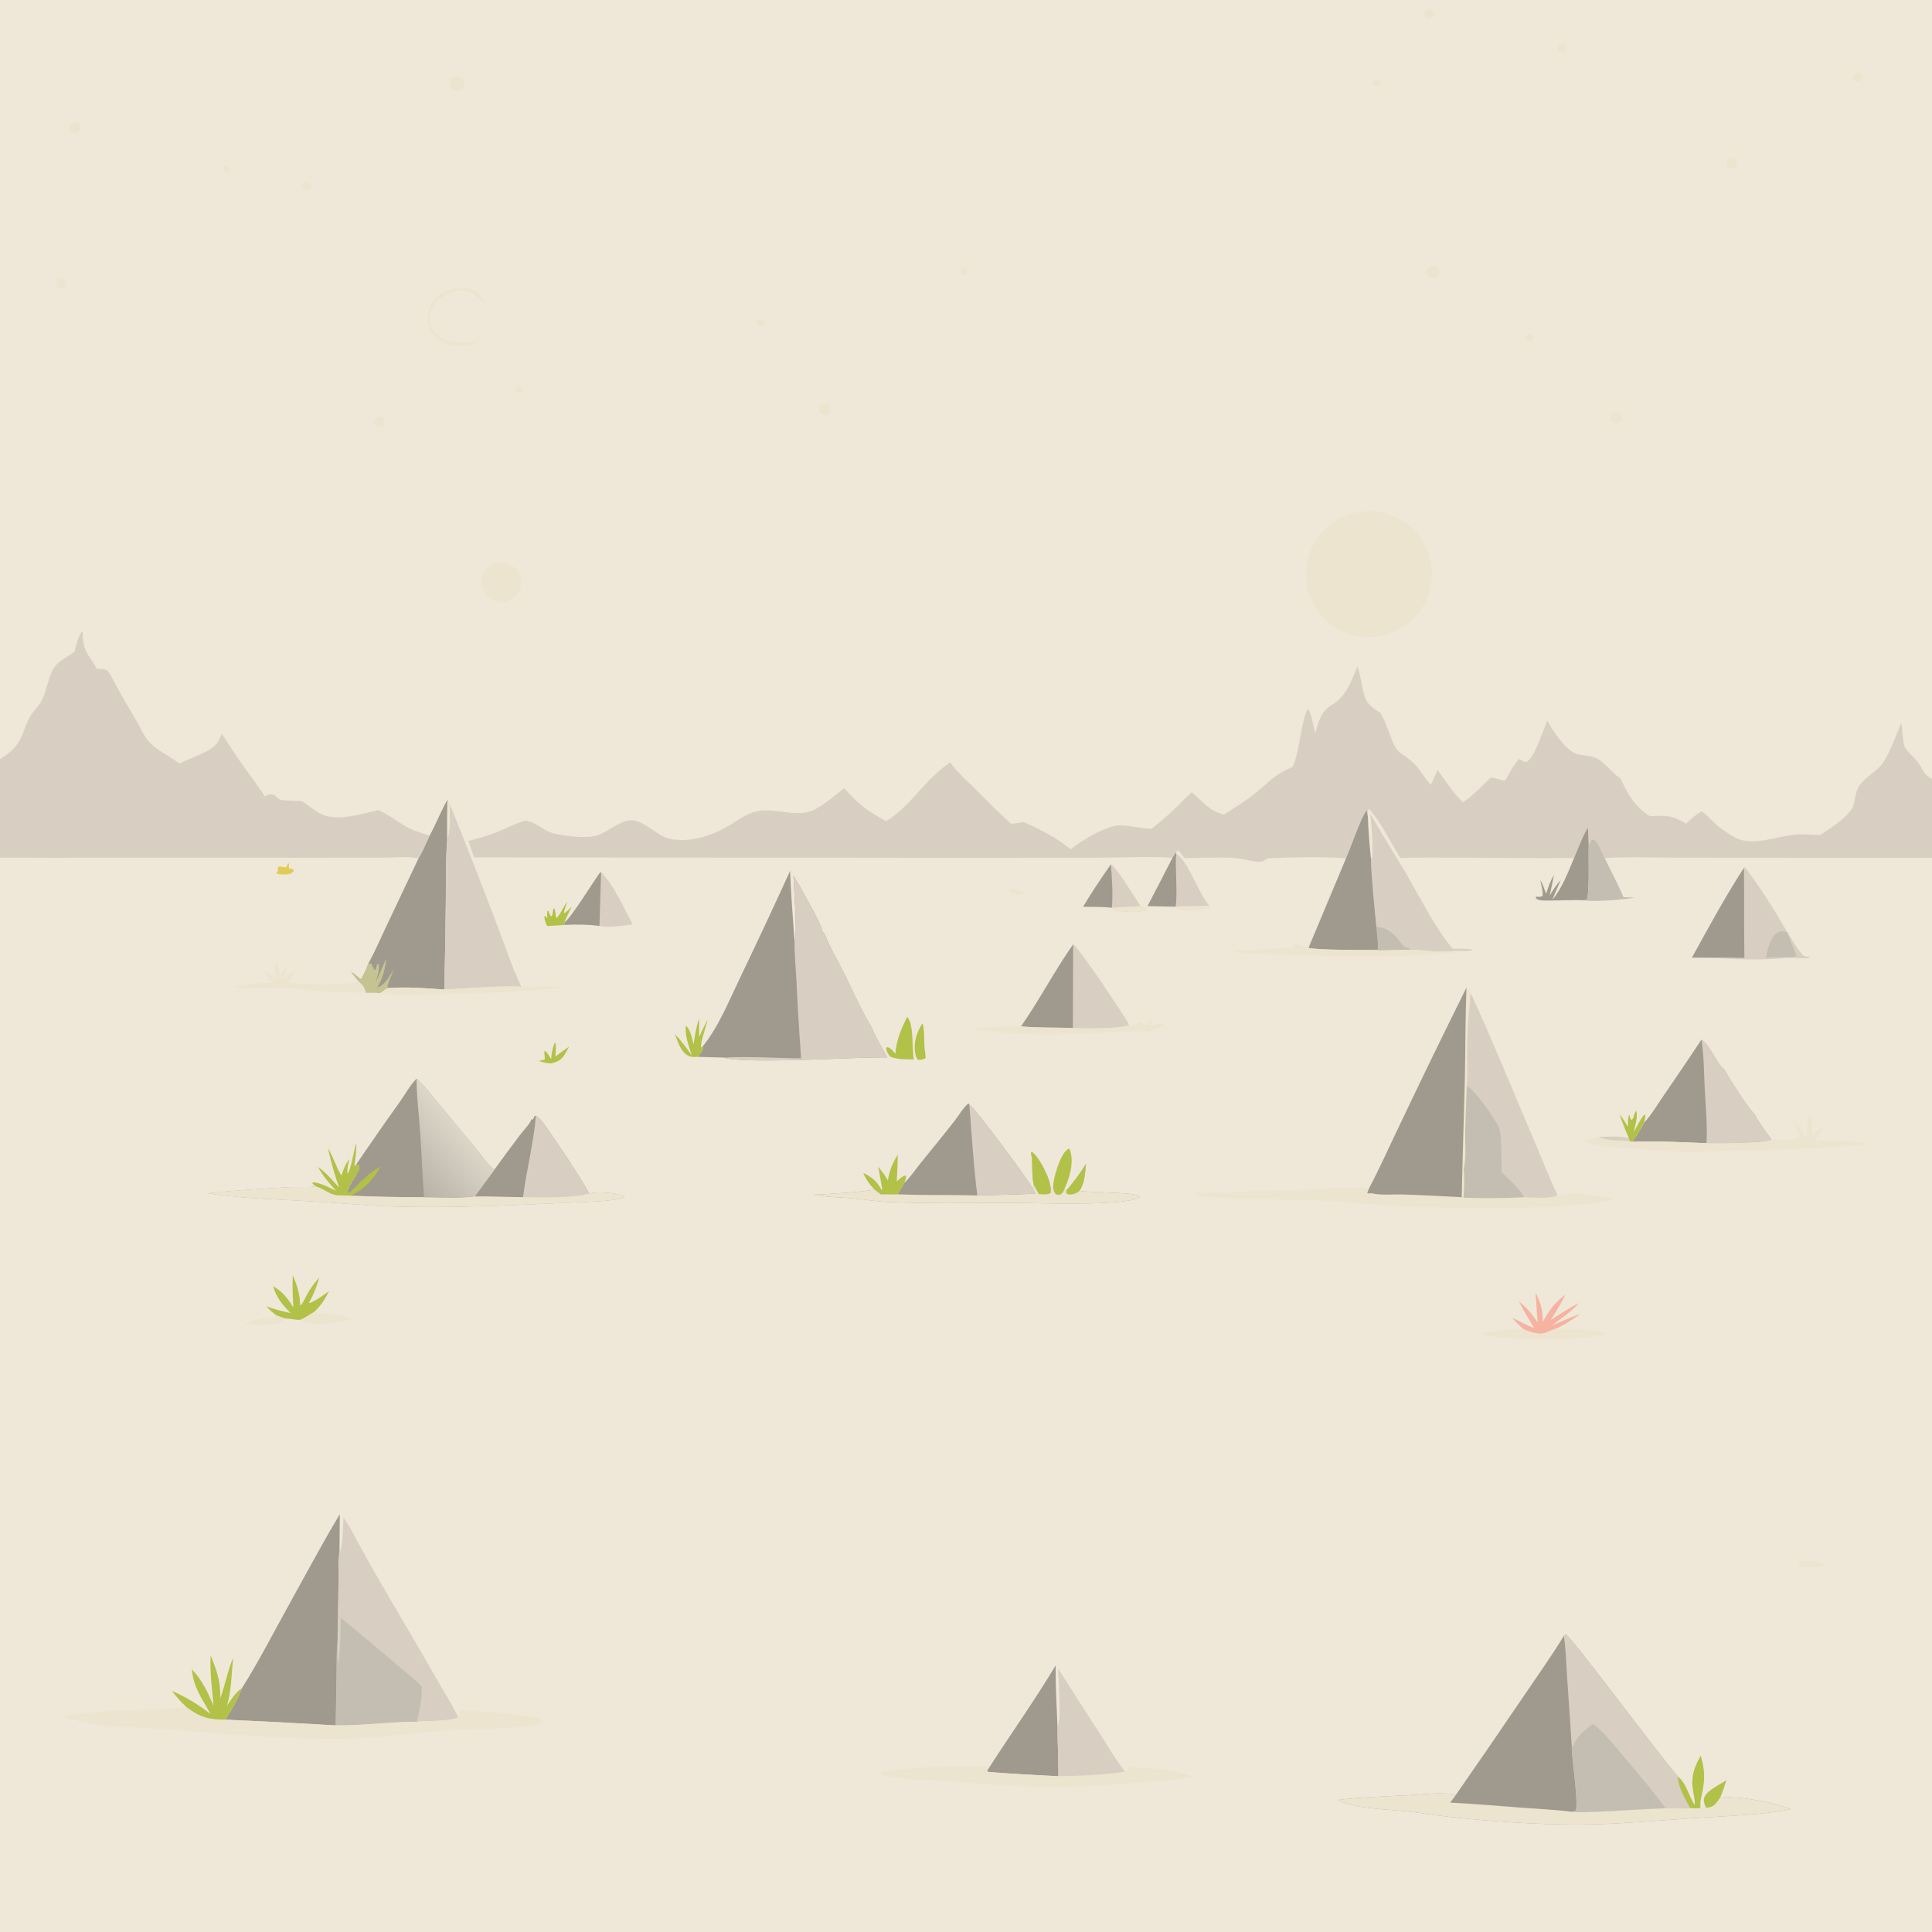 <svg version="1.1" xmlns="http://www.w3.org/2000/svg" style="display: block;" viewBox="0 0 2048 2048" width="1024" height="1024">
<defs>
	<linearGradient id="Gradient1" gradientUnits="userSpaceOnUse" x1="430.082" y1="1242.93" x2="485.088" y2="1195.12">
		<stop class="stop0" offset="0" stop-opacity="1" stop-color="rgb(185,179,168)"/>
		<stop class="stop1" offset="1" stop-opacity="1" stop-color="rgb(219,214,200)"/>
	</linearGradient>
</defs>
<path transform="translate(0,0)" fill="rgb(239,232,217)" d="M 0 0 L 2048 0 L 2048 825.799 L 2048 909.433 L 2048 1060.59 L 2048 1067.14 L 2048 1141.25 L 2048 1149.67 L 2048 1529.29 L 2048 1542.12 L 2048 2048 L 0 2048 L 0 1702.98 L 0 1687.06 L 0 1099.77 L 0 1091.51 L 0 909.17 L 0 804.735 L 0 0 z"/>
<path transform="translate(0,0)" fill="rgb(216,207,194)" d="M 1438.99 706.489 C 1442.11 715.593 1443.24 724.949 1445.37 734.275 C 1447.9 745.333 1453.69 749.714 1462.81 755.266 C 1470.5 766.504 1472.55 780.612 1479.29 792.292 C 1481.32 795.808 1484.02 797.932 1487.33 800.178 C 1506.91 813.46 1503.26 817.505 1516.83 831.864 C 1519.41 826.707 1521.52 821.182 1523.83 815.885 C 1532.46 828.159 1539.98 840.01 1550.92 850.473 C 1561.72 842.999 1570.91 833.403 1580.26 824.251 C 1585.31 824.964 1590.25 826.387 1595.18 827.624 C 1600.07 820.803 1604.49 809.665 1610.79 804.468 C 1613.24 806.354 1614.69 807.561 1617.92 807.752 C 1626.33 804.078 1636.15 773.588 1640.08 763.782 C 1646.66 775.261 1660.35 797.385 1673.86 799.93 C 1680.63 801.205 1687.32 800.871 1693.51 804.357 C 1702.69 809.525 1708.41 819.462 1717.67 825.067 C 1726 842.678 1732.19 854.364 1749.22 865.241 C 1766.94 864.268 1771.82 864.015 1787.38 873.123 C 1792.51 867.994 1797.55 863.713 1803.69 859.861 C 1811.81 865.384 1817.48 873.776 1825.68 879.195 C 1830.86 882.618 1836.46 886.755 1842.17 889.135 C 1859.53 896.362 1883.45 886.954 1901.12 884.849 C 1910.38 883.746 1920.08 885.091 1929.42 885.147 C 1939.72 878.421 1962.01 864.574 1965.01 852.456 C 1966.62 845.984 1967.32 838.254 1971.18 832.653 C 1976.73 824.618 1985.55 819.841 1992.35 813.05 C 2001.51 803.899 2010.08 778.552 2015.5 766.229 C 2016.68 772.82 2016.63 779.58 2017.72 786.189 C 2017.8 786.695 2017.9 787.198 2017.99 787.704 C 2018.06 788.127 2018.11 788.554 2018.2 788.974 C 2019.56 795.435 2029.27 802.884 2033.41 808.528 C 2036.33 812.5 2038.37 817.427 2041.62 821.072 C 2043.35 823.01 2045.82 824.427 2048 825.799 L 2048 909.433 L 1785.25 909.266 C 1769.99 909.275 1709.49 907.732 1701.21 910.058 C 1697.87 904.721 1695.34 894.401 1690.67 890.68 C 1689.45 889.713 1688.76 890.154 1687.34 890.298 C 1685.75 892.217 1685.05 894.021 1684.12 896.306 L 1683.24 877.242 C 1677.14 887.22 1673.31 898.823 1668.59 909.52 C 1626.6 909.956 1584.49 909.235 1542.48 909.222 C 1523.21 909.216 1503.8 908.735 1484.54 909.674 C 1473.79 892.783 1464.77 872.488 1451.27 857.657 L 1450.33 857.897 L 1449.96 865.345 L 1448.53 859.081 C 1442.23 867.704 1432.19 897.894 1426.78 909.933 C 1404.49 907.784 1366.45 908.715 1343.53 910.009 C 1341.43 911.437 1339.19 913.331 1336.56 913.455 C 1327.68 913.876 1318.01 910.089 1309.01 909.511 C 1291.42 908.383 1273.17 909.701 1255.48 909.54 C 1253.37 906.89 1250.96 902.506 1247.75 901.551 L 1246.87 903.529 C 1245.43 905.431 1244.06 907.263 1242.84 909.317 C 1216.07 907.536 1186.75 909.238 1159.69 909.297 L 996.464 909.383 L 502.655 908.855 C 500.502 903.092 498.429 897.298 496.436 891.477 C 506.532 888.807 516.546 886.205 526.248 882.272 C 536.55 878.096 546.528 872.657 557.281 869.747 C 558.726 870.14 560.144 870.56 561.577 870.991 C 570.966 873.812 577.995 881.487 587.657 883.643 C 599.155 886.208 619.677 888.837 631.115 886.097 C 643.889 883.038 657.985 868.193 670.927 869.545 C 685.108 871.026 697.064 887.633 713.057 889.793 C 736.022 892.896 757.819 884.733 776.79 872.729 C 785.157 867.435 793.289 861.649 803.218 859.767 C 821.282 856.342 842.412 865.974 859.275 859.918 C 871.578 855.5 884.404 843.376 894.836 835.476 C 910.118 852.604 919.243 859.575 939.414 870.559 C 966.767 853.304 980.202 826 1007.23 808.181 C 1015.04 819.148 1024.59 827.15 1034.07 836.528 C 1046.67 848.99 1058.66 861.707 1072.1 873.312 L 1085.14 871.497 C 1102.24 878.882 1120.48 888.229 1134.77 900.179 C 1146.87 890.989 1173.04 874.404 1188.62 874.886 C 1198.78 875.2 1208.71 878.15 1219.02 878.43 L 1220.77 878.469 C 1228.29 872.227 1235.97 866.04 1243.13 859.381 C 1250.01 852.98 1256.18 845.988 1263.32 839.82 C 1275.98 850.633 1280.17 858.313 1297.07 863.429 C 1307.86 856.987 1319.84 849.377 1329.66 841.554 C 1346.69 827.991 1349.35 822.271 1370.26 812.828 C 1377.65 797.543 1379.44 763.208 1385.85 752.415 L 1387.44 752.068 C 1390.75 759.752 1391.96 769.001 1394.17 777.136 C 1397.66 766.733 1399.62 755.1 1409.51 748.834 C 1415.05 745.328 1419.66 741.934 1423.8 736.758 C 1430.54 728.319 1434.57 716.361 1438.99 706.489 z"/>
<path transform="translate(0,0)" fill="rgb(216,207,194)" d="M 78.652 691.039 C 80.963 684.548 82.638 674.985 86.664 669.566 L 87.61 670.167 C 88.017 691.307 92.948 691.949 102.747 708.967 C 106.469 709.168 110.673 708.894 113.939 710.866 C 119.142 717.898 122.78 726.302 127.078 733.919 C 133.152 744.682 139.589 755.239 145.667 765.999 C 149.677 773.099 153.38 781.61 159.124 787.431 C 167.581 796 180.381 801.943 190.155 809.26 C 201.336 803.854 222.307 797.477 229.606 788.314 C 232.033 785.268 233.588 781.26 235.176 777.72 C 242.138 788.424 248.96 799.3 256.328 809.729 C 264.345 821.079 273.244 832.073 280.474 843.928 C 283.878 842.742 286.833 841.202 290.426 842.452 C 292.494 844.262 294.585 846.046 296.699 847.803 C 304.248 848.787 311.606 849.072 319.216 849.139 L 320.067 849.617 C 326.999 853.594 332.88 859.099 340.05 862.682 C 357.495 871.399 382.851 862.768 401.096 858.736 C 411.153 863.016 419.938 870.126 429.375 875.603 C 437.639 880.4 446.398 883.177 455.536 885.777 C 451.737 893.613 448.312 902.793 443.577 910.028 C 433.354 907.442 418.974 909.116 408.243 909.135 L 336.848 909.308 L 117.531 909.17 C 78.355 909.423 39.177 909.423 0 909.17 L 0 804.735 C 31.05 785.804 19.846 771.226 38.873 750.355 C 51.4 736.613 48.976 715.322 60.717 703.677 C 65.855 698.58 72.91 695.438 78.652 691.039 z"/>
<path transform="translate(0,0)" fill="rgb(159,154,141)" d="M 474.18 847.902 C 474.944 850.313 475.337 852.339 477.458 853.933 L 477.388 854.764 C 476.465 866.757 478.519 879.976 473.932 891.441 C 472.487 912.172 472.817 933.172 472.607 953.954 C 472.344 985.633 471.793 1017.31 470.953 1048.98 C 451.365 1047.41 430.219 1045.93 410.657 1047.42 C 408.168 1049.15 405.696 1050.89 403.113 1052.48 C 398.186 1051.78 392.891 1052.16 387.905 1052.15 C 386.62 1047.36 384.512 1044.15 380.81 1040.86 C 377.678 1037.52 374.95 1033.79 372.136 1030.18 C 375.875 1032.69 379.308 1035.4 382.754 1038.29 C 384.443 1034.85 386.183 1031.43 387.973 1028.04 L 390.528 1021.16 C 397.264 1009.21 402.797 996.029 408.71 983.629 L 443.577 910.028 C 448.312 902.793 451.737 893.613 455.536 885.777 C 462.12 873.345 467.296 860.172 474.18 847.902 z"/>
<path transform="translate(0,0)" fill="rgb(198,195,146)" d="M 409.376 1016.03 C 408.565 1026.4 405.376 1038.12 399.734 1046.91 C 408.139 1044.3 413.043 1034.66 417.356 1027.54 C 416.253 1031.21 409.706 1045.18 410.657 1047.42 C 408.168 1049.15 405.696 1050.89 403.113 1052.48 C 398.186 1051.78 392.891 1052.16 387.905 1052.15 C 386.62 1047.36 384.512 1044.15 380.81 1040.86 C 377.678 1037.52 374.95 1033.79 372.136 1030.18 C 375.875 1032.69 379.308 1035.4 382.754 1038.29 C 384.443 1034.85 386.183 1031.43 387.973 1028.04 L 390.528 1021.16 L 393.583 1021.57 C 394.656 1023.82 395.778 1026.06 396.948 1028.26 L 397.993 1027.99 L 399.887 1021.99 L 401.115 1021.43 C 403.103 1026.97 399.905 1035.03 398.432 1040.55 C 402.52 1032.53 405.664 1024.21 409.376 1016.03 z"/>
<path transform="translate(0,0)" fill="rgb(236,228,207)" d="M 474.18 847.902 C 474.944 850.313 475.337 852.339 477.458 853.933 L 477.388 854.764 C 476.465 866.757 478.519 879.976 473.932 891.441 C 473.878 876.928 473.961 862.414 474.18 847.902 z"/>
<path transform="translate(0,0)" fill="rgb(216,207,194)" d="M 477.458 853.933 C 494.452 896.134 511.027 938.504 527.178 981.035 C 535.435 1002.5 542.684 1025.32 552.638 1046.01 C 525.836 1044.7 497.824 1047.84 470.953 1048.98 C 471.793 1017.31 472.344 985.633 472.607 953.954 C 472.817 933.172 472.487 912.172 473.932 891.441 C 478.519 879.976 476.465 866.757 477.388 854.764 L 477.458 853.933 z"/>
<path transform="translate(0,0)" fill="rgb(216,207,194)" d="M 1452.5 862.464 C 1465.39 885.121 1479.52 907.093 1492.63 929.635 C 1506.13 952.838 1522.65 985.94 1540.03 1005.69 C 1547.02 1005.62 1553.9 1005.41 1560.83 1006.53 L 1560.99 1007.36 C 1558.51 1007.67 1556.07 1008.03 1553.57 1008.14 C 1543.17 1007.75 1532.81 1008.9 1522.42 1008.64 C 1513.1 1008.41 1504.11 1006.57 1494.73 1006.88 C 1483.6 1006.96 1472.47 1007.17 1461.35 1007.51 L 1460.39 1007.07 C 1461.3 999.534 1459.56 990.09 1459.06 982.418 C 1456.87 960.264 1453.75 931.508 1453.25 909.716 L 1454.56 909.073 C 1455.53 894.037 1453.98 877.495 1452.5 862.464 z"/>
<path transform="translate(0,0)" fill="rgb(196,190,178)" d="M 1459.06 982.418 C 1468.99 983.178 1474.92 987.337 1481.23 994.665 C 1483.45 997.241 1486.15 1001.65 1488.72 1003.66 C 1490.8 1005.29 1493.75 1003.84 1494.73 1006.88 C 1483.6 1006.96 1472.47 1007.17 1461.35 1007.51 L 1460.39 1007.07 C 1461.3 999.534 1459.56 990.09 1459.06 982.418 z"/>
<path transform="translate(0,0)" fill="rgb(159,154,141)" d="M 1426.78 909.933 C 1432.19 897.894 1442.23 867.704 1448.53 859.081 L 1449.96 865.345 C 1450.52 880.17 1451.61 894.97 1453.25 909.716 C 1453.75 931.508 1456.87 960.264 1459.06 982.418 C 1459.56 990.09 1461.3 999.534 1460.39 1007.07 C 1450.48 1006.99 1392.91 1007.32 1387.11 1004.68 L 1426.78 909.933 z"/>
<path transform="translate(0,0)" fill="rgb(159,154,141)" d="M 1668.59 909.52 C 1673.31 898.823 1677.14 887.22 1683.24 877.242 L 1684.12 896.306 C 1683.65 907.552 1685.23 945.831 1682.12 953.628 L 1680.26 954.332 C 1666.49 953.675 1652.89 954.771 1639.16 954.615 C 1635.47 954.573 1630.68 954.812 1627.91 951.996 L 1628.44 950.512 C 1630.88 950.665 1632.99 951.095 1635.11 949.64 C 1636.19 945.956 1633.34 937.563 1632.99 933.053 C 1635.44 937.709 1637.19 942.645 1639.06 947.552 C 1641.19 940.294 1643.32 934.064 1647.26 927.583 C 1645.92 934.91 1644.21 942.201 1642.66 949.488 C 1646.28 943.381 1649.73 938.061 1654.49 932.769 C 1651.56 939.93 1648.21 946.832 1645.5 954.103 C 1656.17 940.833 1662.03 925.052 1668.59 909.52 z"/>
<path transform="translate(0,0)" fill="rgb(196,190,178)" d="M 1684.12 896.306 C 1685.05 894.021 1685.75 892.217 1687.34 890.298 C 1688.76 890.154 1689.45 889.713 1690.67 890.68 C 1695.34 894.401 1697.87 904.721 1701.21 910.058 C 1707.91 923.642 1715 937.209 1721.02 951.108 L 1732.29 951.405 C 1725.88 953.473 1685.55 956.392 1680.26 954.332 L 1682.12 953.628 C 1685.23 945.831 1683.65 907.552 1684.12 896.306 z"/>
<path transform="translate(0,0)" fill="rgb(236,228,207)" d="M 1305.38 1007.82 C 1315.59 1006.97 1367.15 1005.87 1371.49 1003.67 L 1370.64 1000.51 L 1372.01 999.663 C 1376.93 1001.77 1381.97 1003.2 1387.11 1004.68 C 1392.91 1007.32 1450.48 1006.99 1460.39 1007.07 L 1461.35 1007.51 C 1472.47 1007.17 1483.6 1006.96 1494.73 1006.88 C 1504.11 1006.57 1513.1 1008.41 1522.42 1008.64 C 1532.81 1008.9 1543.17 1007.75 1553.57 1008.14 C 1529.59 1013.47 1415.75 1015.69 1391.48 1012.22 C 1374.89 1012.42 1319.26 1012.19 1305.38 1007.82 z"/>
<path transform="translate(0,0)" fill="rgb(236,228,207)" d="M 292.505 1038.51 C 292.523 1032.63 290.583 1024.94 292.418 1019.46 L 293.32 1019.44 C 294.765 1020.96 294.532 1022.56 295.017 1024.5 C 295.818 1027.71 296.41 1030.76 296.891 1034.04 L 297.564 1034.01 C 299.356 1029.96 300.671 1027.06 304.001 1024.07 C 303.697 1029.13 302.403 1032.67 300.514 1037.31 L 301.528 1037.48 C 304.658 1034.52 307.874 1031.65 311.173 1028.87 L 312.757 1029.39 C 312.201 1033.35 307.498 1037.43 305.019 1040.66 L 305.456 1041.43 C 312.725 1044.06 372.603 1043.72 380.81 1040.86 C 384.512 1044.15 386.62 1047.36 387.905 1052.15 C 374.001 1052.08 359.916 1052.35 346.048 1051.29 C 331.319 1050.18 316.517 1047.85 301.769 1047.33 C 283.531 1046.69 266.225 1048.78 247.875 1046.47 C 261.784 1041.97 275.536 1041.5 290.036 1042.03 C 286.935 1039.14 281.488 1035.01 281.109 1030.58 L 282.557 1030.1 C 286.637 1031.93 289.434 1035.36 292.505 1038.51 z"/>
<path transform="translate(0,0)" fill="rgb(216,207,194)" d="M 1246.9 904.635 C 1261.06 915.161 1269.78 946.105 1281.83 959.85 C 1270.12 961.312 1258.07 960.158 1246.26 961.148 C 1248.6 945.77 1245.51 921.746 1246.9 904.635 z"/>
<path transform="translate(0,0)" fill="rgb(236,228,207)" d="M 552.638 1046.01 C 567.153 1045.57 582.072 1044.67 596.504 1046.65 C 577.714 1049.55 558.365 1050.25 539.397 1051.32 C 505.334 1053.24 471.844 1054.47 437.71 1054.24 C 427.267 1054.17 413.056 1055.3 403.113 1052.48 C 405.696 1050.89 408.168 1049.15 410.657 1047.42 C 430.219 1045.93 451.365 1047.41 470.953 1048.98 C 497.824 1047.84 525.836 1044.7 552.638 1046.01 z"/>
<path transform="translate(0,0)" fill="rgb(159,154,141)" d="M 1242.84 909.317 C 1244.06 907.263 1245.43 905.431 1246.87 903.529 L 1246.9 904.635 C 1245.51 921.746 1248.6 945.77 1246.26 961.148 L 1216.37 960.544 C 1225.37 943.566 1234.05 926.405 1242.84 909.317 z"/>
<path transform="translate(0,0)" fill="rgb(236,228,207)" d="M 1281.83 959.85 L 1283.67 961.405 C 1281.1 964.414 1272.94 964.616 1269.09 964.941 C 1262.44 965.502 1254.98 965.723 1248.46 964.152 C 1247.37 963.075 1246.95 962.57 1246.26 961.148 C 1258.07 960.158 1270.12 961.312 1281.83 959.85 z"/>
<path transform="translate(0,0)" fill="rgb(159,154,141)" d="M 1657.81 1734.05 L 1659.51 1732.31 C 1665.76 1734.85 1761.04 1863.81 1778.68 1883.09 C 1778.91 1894.62 1786.19 1906.62 1791.62 1916.43 L 1793.48 1916.42 C 1796.41 1916.91 1799.82 1917.35 1802.57 1916.13 L 1808.59 1916.23 C 1807.33 1913.53 1805.83 1910.19 1806.27 1907.12 C 1807.48 1898.58 1823.15 1892.08 1829.74 1887.36 C 1828 1893.72 1825.83 1899.65 1823.29 1905.73 C 1839.51 1903.04 1882.34 1910.66 1897.94 1917.97 C 1868.43 1923.89 1827.42 1925.24 1796.44 1927.23 C 1754.54 1929.92 1712.27 1934.2 1670.25 1934.09 C 1625.77 1933.97 1580.51 1930.79 1536.3 1925.95 C 1521.82 1924.36 1507.45 1921.89 1492.98 1920.29 C 1467.59 1917.48 1441.24 1918.13 1417.31 1908.1 C 1441.98 1905.01 1467.18 1904.31 1491.99 1903.07 C 1508.56 1902.25 1527.21 1899.53 1543.52 1902.33 C 1567.38 1868.02 1591.04 1833.58 1614.49 1798.99 C 1629.02 1777.5 1644.24 1756.15 1657.81 1734.05 z"/>
<path transform="translate(0,0)" fill="rgb(216,207,194)" d="M 1657.81 1734.05 L 1659.51 1732.31 C 1665.76 1734.85 1761.04 1863.81 1778.68 1883.09 C 1778.91 1894.62 1786.19 1906.62 1791.62 1916.43 C 1782.89 1916.63 1774.01 1917.19 1765.29 1916.9 C 1748.16 1917 1674.11 1922.81 1665.49 1920.51 C 1667.19 1920.28 1668.76 1919.93 1670.42 1919.53 C 1673.27 1909.03 1666.51 1867.42 1666.18 1853.06 L 1666.14 1851.02 L 1661.05 1775.42 C 1660.11 1761.68 1659.78 1747.68 1657.81 1734.05 z"/>
<path transform="translate(0,0)" fill="rgb(196,190,178)" d="M 1688.66 1827.62 C 1693.61 1830.98 1697.63 1834.83 1701.68 1839.2 C 1708.68 1846.76 1764.27 1912.28 1765.29 1916.9 C 1748.16 1917 1674.11 1922.81 1665.49 1920.51 C 1667.19 1920.28 1668.76 1919.93 1670.42 1919.53 C 1673.27 1909.03 1666.51 1867.42 1666.18 1853.06 L 1666.14 1851.02 C 1668.01 1849.87 1667.96 1850.27 1668.79 1848.12 C 1671.56 1840.95 1682.16 1831.48 1688.66 1827.62 z"/>
<path transform="translate(0,0)" fill="rgb(236,228,207)" d="M 1808.59 1916.23 C 1807.33 1913.53 1805.83 1910.19 1806.27 1907.12 C 1807.48 1898.58 1823.15 1892.08 1829.74 1887.36 C 1828 1893.72 1825.83 1899.65 1823.29 1905.73 C 1839.51 1903.04 1882.34 1910.66 1897.94 1917.97 C 1868.43 1923.89 1827.42 1925.24 1796.44 1927.23 C 1754.54 1929.92 1712.27 1934.2 1670.25 1934.09 C 1625.77 1933.97 1580.51 1930.79 1536.3 1925.95 C 1521.82 1924.36 1507.45 1921.89 1492.98 1920.29 C 1467.59 1917.48 1441.24 1918.13 1417.31 1908.1 C 1441.98 1905.01 1467.18 1904.31 1491.99 1903.07 C 1508.56 1902.25 1527.21 1899.53 1543.52 1902.33 C 1541.44 1905.17 1539.43 1908.11 1537.23 1910.85 C 1562.28 1912.06 1587.35 1914.27 1612.37 1916.16 C 1629.98 1917.49 1647.98 1918.28 1665.49 1920.51 C 1674.11 1922.81 1748.16 1917 1765.29 1916.9 C 1774.01 1917.19 1782.89 1916.63 1791.62 1916.43 L 1793.48 1916.42 C 1796.41 1916.91 1799.82 1917.35 1802.57 1916.13 L 1808.59 1916.23 z"/>
<path transform="translate(0,0)" fill="rgb(178,193,71)" d="M 1808.59 1916.23 C 1807.33 1913.53 1805.83 1910.19 1806.27 1907.12 C 1807.48 1898.58 1823.15 1892.08 1829.74 1887.36 C 1828 1893.72 1825.83 1899.65 1823.29 1905.73 C 1819.86 1910.5 1817.39 1915.13 1811.03 1916.04 C 1809.92 1916.2 1809.61 1916.19 1808.59 1916.23 z"/>
<path transform="translate(0,0)" fill="rgb(216,207,194)" d="M 314.771 1685.77 C 329.7 1658.88 344.348 1631.62 360.127 1605.22 L 359.833 1644.27 L 360.247 1645.07 C 363.438 1639.77 363.593 1615.68 364.129 1608.3 C 366.028 1611.74 367.782 1615.13 370.397 1618.09 C 398.037 1670.8 429.982 1721.8 459.29 1773.66 C 468.006 1789.08 478.019 1804.36 485.711 1820.28 C 477.986 1825.13 452.262 1823.95 441.956 1825.2 C 413.299 1825.01 384.473 1829.44 355.869 1828.98 C 316.88 1826.66 277.875 1824.63 238.856 1822.88 C 245.504 1812.73 252.467 1800.64 256.676 1789.24 C 275.097 1760.03 290.99 1728.68 307.792 1698.49 L 314.771 1685.77 z"/>
<path transform="translate(0,0)" fill="rgb(159,154,141)" d="M 314.771 1685.77 C 329.7 1658.88 344.348 1631.62 360.127 1605.22 L 359.833 1644.27 C 357.949 1653.5 359.036 1664.68 358.862 1674.16 C 358.313 1695.69 357.962 1717.23 357.809 1738.77 C 356.686 1750.36 357.032 1762.08 356.848 1773.71 L 355.869 1828.98 C 316.88 1826.66 277.875 1824.63 238.856 1822.88 C 245.504 1812.73 252.467 1800.64 256.676 1789.24 C 275.097 1760.03 290.99 1728.68 307.792 1698.49 L 314.771 1685.77 z"/>
<path transform="translate(0,0)" fill="rgb(196,190,178)" d="M 361.156 1714.91 C 381.13 1731.17 400.895 1747.69 420.444 1764.46 C 429.285 1772.02 438.985 1779.33 447.045 1787.69 C 447.768 1800.3 444.557 1812.91 441.956 1825.2 C 413.299 1825.01 384.473 1829.44 355.869 1828.98 L 356.848 1773.71 C 357.032 1762.08 356.686 1750.36 357.809 1738.77 C 358.088 1746.34 356.973 1756.3 358.838 1763.49 C 360.779 1747.79 361.043 1730.75 361.156 1714.91 z"/>
<path transform="translate(0,0)" fill="rgb(236,228,207)" d="M 1554.53 1046.87 C 1556.95 1048.1 1558 1050.89 1559.27 1053.17 C 1582.73 1104.34 1603.93 1156.77 1626.04 1208.56 C 1634.29 1227.88 1641.86 1247.86 1651.01 1266.75 C 1668.56 1263.41 1694.6 1266.93 1711.74 1271.2 C 1702.64 1273.73 1692.93 1275.23 1683.54 1276.12 C 1650.66 1279.24 1608.89 1281.04 1575.99 1280.95 C 1534.13 1280.67 1492.28 1279.2 1450.5 1276.54 C 1431.86 1275.29 1413.34 1273.25 1394.65 1272.35 C 1378.58 1271.57 1275.73 1272.07 1267.71 1265.49 C 1275.64 1263.43 1289.58 1264.61 1298.34 1264.13 C 1330.02 1262.42 1361.64 1261.81 1393.33 1260.72 C 1412.72 1260.05 1432.11 1258.29 1451.52 1259.13 C 1462.65 1238.11 1472.39 1216.11 1482.71 1194.66 C 1506.21 1145.18 1530.15 1095.91 1554.53 1046.87 z"/>
<path transform="translate(0,0)" fill="rgb(159,154,141)" d="M 1554.53 1046.87 C 1553.24 1078.51 1553.43 1110.19 1552.84 1141.85 L 1550.19 1239.21 L 1549.52 1269.12 C 1528.53 1267.88 1507.52 1266.9 1486.51 1266.19 C 1477.17 1265.88 1463.45 1267.24 1454.97 1265.08 C 1453.32 1264.66 1452.05 1265.24 1450.48 1265.07 C 1450.05 1265.02 1449.67 1264.77 1449.27 1264.62 C 1450 1262.78 1450.69 1260.93 1451.52 1259.13 C 1462.65 1238.11 1472.39 1216.11 1482.71 1194.66 C 1506.21 1145.18 1530.15 1095.91 1554.53 1046.87 z"/>
<path transform="translate(0,0)" fill="rgb(216,207,194)" d="M 1554.95 1151 C 1555.69 1137.62 1555.06 1124.29 1555.24 1110.89 C 1555.46 1094.8 1556.57 1079.2 1558.11 1063.2 C 1558.46 1059.63 1557.65 1056.47 1559.27 1053.17 C 1582.73 1104.34 1603.93 1156.77 1626.04 1208.56 C 1634.29 1227.88 1641.86 1247.86 1651.01 1266.75 C 1644.55 1271.4 1624.03 1269.25 1615.97 1269.14 C 1609.97 1258.98 1600.68 1250.97 1592.3 1242.8 C 1590.76 1230.17 1593.28 1203.5 1588.32 1193.49 C 1584.1 1184.99 1562.42 1153.57 1554.95 1151 z"/>
<path transform="translate(0,0)" fill="rgb(196,190,178)" d="M 1554.95 1151 C 1562.42 1153.57 1584.1 1184.99 1588.32 1193.49 C 1593.28 1203.5 1590.76 1230.17 1592.3 1242.8 C 1600.68 1250.97 1609.97 1258.98 1615.97 1269.14 C 1594.44 1270.2 1572.87 1270.35 1551.33 1269.59 C 1552.13 1259.46 1552.61 1248.99 1551.56 1238.87 C 1554.65 1227.09 1552.86 1211.41 1553.15 1199.05 C 1553.51 1183.01 1554.25 1167.03 1554.95 1151 z"/>
<path transform="translate(0,0)" fill="rgb(159,154,141)" d="M 377.117 1235.1 C 392.523 1212.37 408.217 1189.83 424.198 1167.49 C 429.612 1159.86 434.955 1149.94 441.601 1143.43 C 449.844 1150.87 456.918 1160.44 464.095 1168.95 L 505.66 1218.95 C 510.962 1225.36 517.388 1235.46 524.187 1239.93 C 533.087 1227.56 542.136 1215.3 551.331 1203.15 C 554.724 1198.67 560.59 1192.81 562.911 1187.83 C 563.104 1187.42 563.114 1186.94 563.216 1186.5 L 564.479 1187.25 L 566.408 1183.99 L 566.111 1184.75 L 566.626 1183.1 L 568.092 1182.81 C 570.359 1184.23 572.184 1185.8 573.872 1187.89 C 581.639 1197.5 620.829 1255.96 624.381 1265.27 C 635.062 1262.91 651.257 1264.17 661.367 1267.98 L 661.644 1269.09 C 652.702 1273.78 612.629 1274.35 600.995 1274.91 C 539.965 1277.83 478.702 1280.57 417.57 1278.89 C 388.885 1278.1 360.581 1275.26 332.001 1273.52 C 293.501 1271.17 259.202 1270.86 220.751 1264.97 C 250.01 1261.67 279.178 1260.03 308.554 1258.41 C 313.98 1258.11 331.529 1258.9 334.88 1257.5 C 345.633 1260.89 350.099 1267.92 362.553 1267.06 L 366.532 1263.88 L 368.031 1264.12 C 370.014 1255.52 376.43 1248.87 379.995 1240.99 C 381.074 1238.6 381.488 1237.37 380.531 1234.93 L 377.117 1235.1 z"/>
<path transform="translate(0,0)" fill="rgb(216,207,194)" d="M 524.187 1239.93 C 533.087 1227.56 542.136 1215.3 551.331 1203.15 C 554.724 1198.67 560.59 1192.81 562.911 1187.83 C 563.104 1187.42 563.114 1186.94 563.216 1186.5 L 564.479 1187.25 L 566.408 1183.99 L 566.111 1184.75 L 566.626 1183.1 L 568.092 1182.81 C 570.359 1184.23 572.184 1185.8 573.872 1187.89 C 581.639 1197.5 620.829 1255.96 624.381 1265.27 C 635.062 1262.91 651.257 1264.17 661.367 1267.98 L 661.644 1269.09 C 652.702 1273.78 612.629 1274.35 600.995 1274.91 C 539.965 1277.83 478.702 1280.57 417.57 1278.89 C 388.885 1278.1 360.581 1275.26 332.001 1273.52 C 293.501 1271.17 259.202 1270.86 220.751 1264.97 C 250.01 1261.67 279.178 1260.03 308.554 1258.41 C 313.98 1258.11 331.529 1258.9 334.88 1257.5 C 345.633 1260.89 350.099 1267.92 362.553 1267.06 L 372.218 1267.46 C 397.963 1268.63 423.733 1269.18 449.505 1269.1 C 466.902 1269.12 486.12 1270.66 503.347 1268.24 L 524.187 1239.93 z"/>
<path transform="translate(0,0)" fill="rgb(236,228,207)" d="M 334.88 1257.5 C 345.633 1260.89 350.099 1267.92 362.553 1267.06 L 372.218 1267.46 C 397.963 1268.63 423.733 1269.18 449.505 1269.1 C 466.902 1269.12 486.12 1270.66 503.347 1268.24 C 520.415 1267.98 537.449 1268.91 554.511 1269.05 C 572.617 1269.35 607.448 1270.28 624.381 1265.27 C 635.062 1262.91 651.257 1264.17 661.367 1267.98 L 661.644 1269.09 C 652.702 1273.78 612.629 1274.35 600.995 1274.91 C 539.965 1277.83 478.702 1280.57 417.57 1278.89 C 388.885 1278.1 360.581 1275.26 332.001 1273.52 C 293.501 1271.17 259.202 1270.86 220.751 1264.97 C 250.01 1261.67 279.178 1260.03 308.554 1258.41 C 313.98 1258.11 331.529 1258.9 334.88 1257.5 z"/>
<path transform="translate(0,0)" fill="rgb(159,154,141)" d="M 524.187 1239.93 C 533.087 1227.56 542.136 1215.3 551.331 1203.15 C 554.724 1198.67 560.59 1192.81 562.911 1187.83 C 563.104 1187.42 563.114 1186.94 563.216 1186.5 L 564.479 1187.25 L 566.408 1183.99 L 566.111 1184.75 L 566.626 1183.1 L 568.092 1182.81 C 565.801 1211.71 557.921 1240.23 554.511 1269.05 C 537.449 1268.91 520.415 1267.98 503.347 1268.24 L 524.187 1239.93 z"/>
<path transform="translate(0,0)" fill="url(#Gradient1)" d="M 441.601 1143.43 C 449.844 1150.87 456.918 1160.44 464.095 1168.95 L 505.66 1218.95 C 510.962 1225.36 517.388 1235.46 524.187 1239.93 L 503.347 1268.24 C 486.12 1270.66 466.902 1269.12 449.505 1269.1 C 447.714 1246.29 446.996 1223.31 445.406 1200.47 C 444.093 1181.61 441.553 1162.33 441.601 1143.43 z"/>
<path transform="translate(0,0)" fill="rgb(178,193,71)" d="M 368.031 1264.12 C 368.671 1264.11 369.336 1264.27 369.951 1264.09 C 372.561 1263.35 380.844 1253.96 383.28 1251.74 C 389.611 1245.97 396.057 1240.62 403.523 1236.38 C 396.038 1250.08 386.371 1260.43 372.218 1267.46 L 362.553 1267.06 L 366.532 1263.88 L 368.031 1264.12 z"/>
<path transform="translate(0,0)" fill="rgb(159,154,141)" d="M 744.989 1109.1 C 761.752 1088.46 772.11 1062.21 783.643 1038.34 C 801.993 1000.11 819.975 961.713 837.587 923.141 C 838.441 948.04 840.513 972.931 842.203 997.786 C 845.746 991.839 841.36 938.276 841.058 928.029 C 843.029 931.591 844.857 935.195 847.433 938.367 C 852.212 948.22 870.547 978.76 871.687 987.135 L 874.494 990.591 C 878.954 1003.4 887.036 1016.18 893.149 1028.43 C 903.169 1048.51 912.497 1070.48 924.256 1089.53 C 924.356 1089.8 924.453 1090.07 924.556 1090.33 C 928.633 1100.77 935.282 1111.15 940.655 1121.02 L 940.192 1121.26 L 939.116 1120.39 L 938.558 1121.52 C 930.954 1121.63 923.367 1121.05 915.775 1121.24 C 889.338 1121.91 786.206 1127.48 767.343 1121.09 L 739.527 1120.31 C 740.655 1118.53 742.175 1117.06 743.376 1115.33 C 745.073 1112.89 745.475 1112.03 744.989 1109.1 z"/>
<path transform="translate(0,0)" fill="rgb(216,207,194)" d="M 842.203 997.786 C 845.746 991.839 841.36 938.276 841.058 928.029 C 843.029 931.591 844.857 935.195 847.433 938.367 C 852.212 948.22 870.547 978.76 871.687 987.135 L 874.494 990.591 C 878.954 1003.4 887.036 1016.18 893.149 1028.43 C 903.169 1048.51 912.497 1070.48 924.256 1089.53 C 924.356 1089.8 924.453 1090.07 924.556 1090.33 C 928.633 1100.77 935.282 1111.15 940.655 1121.02 L 940.192 1121.26 L 939.116 1120.39 L 938.558 1121.52 C 930.954 1121.63 923.367 1121.05 915.775 1121.24 C 889.338 1121.91 786.206 1127.48 767.343 1121.09 C 794.273 1119.59 822.192 1121.71 849.212 1121.89 C 847.166 1094.2 845.505 1066.48 844.228 1038.74 C 843.507 1025.19 842.053 1011.34 842.203 997.786 z"/>
<path transform="translate(0,0)" fill="rgb(236,228,207)" d="M 1441.59 542.593 C 1477.84 537.351 1511.53 562.339 1517.04 598.553 C 1522.55 634.768 1497.82 668.645 1461.64 674.422 C 1425.09 680.261 1390.78 655.206 1385.21 618.611 C 1379.64 582.015 1404.95 547.89 1441.59 542.593 z"/>
<path transform="translate(0,0)" fill="rgb(159,154,141)" d="M 958.495 1253.96 C 965.104 1247.84 970.667 1239.38 976.355 1232.33 C 988.088 1217.8 1000.03 1203.39 1011.51 1188.65 C 1016.17 1182.67 1020.88 1174.46 1026.6 1169.56 L 1027.52 1170.81 C 1034.68 1176.09 1089.4 1249.77 1094.67 1259.66 L 1095.95 1256.45 C 1093.01 1244.64 1095.44 1233.77 1092.86 1222.11 L 1093.52 1221.02 C 1100.14 1224.43 1109.59 1243.62 1111.85 1250.94 C 1112.85 1254.19 1113.47 1257.5 1114.01 1260.86 L 1116.37 1257.07 C 1116.84 1261.1 1116.67 1262.56 1119.2 1265.84 C 1121.97 1266.9 1121.97 1266.77 1124.8 1265.8 C 1126.42 1264.17 1127.29 1262.92 1128.22 1260.82 L 1130.27 1262.06 C 1138.21 1253.07 1144.9 1243.93 1151.16 1233.7 C 1150.11 1243.82 1150.02 1253.64 1144.3 1262.42 C 1157.29 1263.82 1170.83 1263.75 1183.92 1264.56 C 1188.48 1264.85 1205.66 1265.25 1208.63 1268.61 C 1208.3 1268.85 1207.98 1269.12 1207.63 1269.33 C 1191.27 1279.11 1094.94 1274.99 1072.15 1275.04 C 1028.32 1275.12 984.604 1276.06 940.761 1274.12 C 927.955 1273.56 915.352 1271.32 902.604 1270.18 C 889.296 1268.99 875.509 1269 862.386 1266.47 C 872.448 1266.16 920.089 1263.36 926.806 1260.75 L 933.679 1265.94 L 951.249 1265.99 C 953.942 1262.13 956.189 1258.06 958.495 1253.96 z"/>
<path transform="translate(0,0)" fill="rgb(236,228,207)" d="M 1095.95 1256.45 C 1093.01 1244.64 1095.44 1233.77 1092.86 1222.11 L 1093.52 1221.02 C 1100.14 1224.43 1109.59 1243.62 1111.85 1250.94 C 1112.85 1254.19 1113.47 1257.5 1114.01 1260.86 L 1116.37 1257.07 C 1116.84 1261.1 1116.67 1262.56 1119.2 1265.84 C 1121.97 1266.9 1121.97 1266.77 1124.8 1265.8 C 1126.42 1264.17 1127.29 1262.92 1128.22 1260.82 L 1130.27 1262.06 C 1138.21 1253.07 1144.9 1243.93 1151.16 1233.7 C 1150.11 1243.82 1150.02 1253.64 1144.3 1262.42 C 1157.29 1263.82 1170.83 1263.75 1183.92 1264.56 C 1188.48 1264.85 1205.66 1265.25 1208.63 1268.61 C 1208.3 1268.85 1207.98 1269.12 1207.63 1269.33 C 1191.27 1279.11 1094.94 1274.99 1072.15 1275.04 C 1028.32 1275.12 984.604 1276.06 940.761 1274.12 C 927.955 1273.56 915.352 1271.32 902.604 1270.18 C 889.296 1268.99 875.509 1269 862.386 1266.47 C 872.448 1266.16 920.089 1263.36 926.806 1260.75 L 933.679 1265.94 L 951.249 1265.99 C 979.503 1267.26 1007.73 1266.34 1035.97 1267.29 C 1056.27 1266.48 1076.66 1266.53 1096.93 1265.3 L 1097.34 1264.5 L 1094.67 1259.66 L 1095.95 1256.45 z"/>
<path transform="translate(0,0)" fill="rgb(178,193,71)" d="M 1095.95 1256.45 C 1093.01 1244.64 1095.44 1233.77 1092.86 1222.11 L 1093.52 1221.02 C 1100.14 1224.43 1109.59 1243.62 1111.85 1250.94 C 1112.85 1254.19 1113.47 1257.5 1114.01 1260.86 L 1113.79 1264.49 C 1110.11 1266.84 1105.54 1265.96 1101.25 1265.84 C 1099.42 1262.75 1097.71 1259.58 1095.95 1256.45 z"/>
<path transform="translate(0,0)" fill="rgb(178,193,71)" d="M 1130.27 1262.06 C 1138.21 1253.07 1144.9 1243.93 1151.16 1233.7 C 1150.11 1243.82 1150.02 1253.64 1144.3 1262.42 C 1142.14 1264.29 1140.16 1265.15 1137.39 1265.89 C 1134.52 1266.66 1132.81 1266.49 1130.3 1264.97 L 1130.27 1262.06 z"/>
<path transform="translate(0,0)" fill="rgb(216,207,194)" d="M 1027.52 1170.81 C 1034.68 1176.09 1089.4 1249.77 1094.67 1259.66 L 1097.34 1264.5 L 1096.93 1265.3 C 1076.66 1266.53 1056.27 1266.48 1035.97 1267.29 C 1032.06 1235.42 1030.01 1202.84 1027.52 1170.81 z"/>
<path transform="translate(0,0)" fill="rgb(159,154,141)" d="M 1803.62 1102.07 C 1812.82 1107.89 1819.85 1128.21 1827.5 1133.38 C 1833.95 1144.69 1851.93 1172.95 1860.26 1181.77 C 1865.01 1191.04 1871.82 1199.64 1877.87 1208.11 C 1872.16 1212.14 1819.09 1212.15 1808.95 1211.85 C 1785.15 1210.79 1753.36 1209.37 1730.11 1210.27 C 1734.93 1203.98 1739.39 1196.98 1742.98 1189.9 C 1750.56 1181.84 1756.85 1171.03 1763.15 1161.89 C 1776.81 1142.07 1790.3 1122.12 1803.62 1102.07 z"/>
<path transform="translate(0,0)" fill="rgb(216,207,194)" d="M 1803.62 1102.07 C 1812.82 1107.89 1819.85 1128.21 1827.5 1133.38 C 1833.95 1144.69 1851.93 1172.95 1860.26 1181.77 C 1865.01 1191.04 1871.82 1199.64 1877.87 1208.11 C 1872.16 1212.14 1819.09 1212.15 1808.95 1211.85 C 1810.1 1193.05 1808.05 1172.99 1807.09 1154.14 C 1806.21 1137.01 1806.3 1118.99 1803.62 1102.07 z"/>
<path transform="translate(0,0)" fill="rgb(236,228,207)" d="M 197.749 1809.64 C 211.819 1820.32 221.305 1822.98 238.856 1822.88 C 277.875 1824.63 316.88 1826.66 355.869 1828.98 C 384.473 1829.44 413.299 1825.01 441.956 1825.2 C 452.262 1823.95 477.986 1825.13 485.711 1820.28 L 487.231 1820.33 L 488.069 1819.06 L 487.038 1815.84 C 487.204 1814.81 487.581 1814.08 488.012 1813.15 C 502.661 1813.06 562.958 1817.69 573.425 1822.72 C 575.259 1823.6 574.697 1823.04 575.356 1824.87 C 574.35 1825.73 574.269 1825.88 572.889 1826.55 C 560.349 1832.59 503.176 1832.75 486.29 1833.62 C 448.309 1835.57 410.567 1841.77 372.512 1842.94 C 308.497 1844.92 244.337 1838.24 180.606 1833.29 C 143.357 1830.4 101.399 1832.76 66.164 1819.15 C 81.461 1816.78 96.845 1815 112.281 1813.83 C 124.487 1812.96 192.552 1811.85 197.749 1809.64 z"/>
<path transform="translate(0,0)" fill="rgb(216,207,194)" d="M 1848.67 919.972 L 1849.7 919.303 C 1864.69 938.611 1882.6 967.175 1894.85 988.531 L 1895.41 990.133 C 1900.62 997.855 1905.25 1007.04 1911.76 1013.67 C 1914.08 1014.03 1916.4 1014.39 1918.74 1014.65 C 1916.73 1015.37 1915.34 1015.47 1913.21 1015.4 C 1908.24 1015.22 1903.36 1015.39 1898.37 1015.01 L 1891.56 1015.15 C 1882.72 1017.98 1827.93 1017.25 1818.44 1015.22 L 1793.57 1015.07 C 1811.41 982.842 1828.6 950.927 1848.67 919.972 z"/>
<path transform="translate(0,0)" fill="rgb(159,154,141)" d="M 1848.67 919.972 C 1849.05 951.79 1848.62 983.618 1849.14 1015.44 C 1838.95 1015.26 1828.61 1014.71 1818.44 1015.22 L 1793.57 1015.07 C 1811.41 982.842 1828.6 950.927 1848.67 919.972 z"/>
<path transform="translate(0,0)" fill="rgb(196,190,178)" d="M 1871.84 1014.98 C 1874.07 1006.25 1876.31 992.997 1884.85 988.321 C 1888.55 986.3 1891.16 987.317 1894.85 988.531 L 1895.41 990.133 C 1900.62 997.855 1905.25 1007.04 1911.76 1013.67 C 1914.08 1014.03 1916.4 1014.39 1918.74 1014.65 C 1916.73 1015.37 1915.34 1015.47 1913.21 1015.4 C 1908.24 1015.22 1903.36 1015.39 1898.37 1015.01 L 1891.56 1015.15 C 1885.1 1014.56 1878.34 1014.96 1871.84 1014.98 z"/>
<path transform="translate(0,0)" fill="rgb(216,207,194)" d="M 1895.41 990.133 C 1900.62 997.855 1905.25 1007.04 1911.76 1013.67 C 1914.08 1014.03 1916.4 1014.39 1918.74 1014.65 C 1916.73 1015.37 1915.34 1015.47 1913.21 1015.4 C 1908.24 1015.22 1903.36 1015.39 1898.37 1015.01 L 1904.51 1013.44 C 1902.04 1006.25 1898.42 999.419 1896.03 992.054 L 1895.41 990.133 z"/>
<path transform="translate(0,0)" fill="rgb(216,207,194)" d="M 1137.57 1001.11 C 1142.93 1003.28 1192.2 1076.97 1197.1 1086.63 C 1187 1090.91 1149.58 1090.41 1137.24 1089.85 C 1119.04 1088.86 1100.5 1089.87 1082.39 1087.99 C 1101.97 1059.9 1117.8 1029.21 1137.57 1001.11 z"/>
<path transform="translate(0,0)" fill="rgb(159,154,141)" d="M 1137.57 1001.11 L 1137.24 1089.85 C 1119.04 1088.86 1100.5 1089.87 1082.39 1087.99 C 1101.97 1059.9 1117.8 1029.21 1137.57 1001.11 z"/>
<path transform="translate(0,0)" fill="rgb(159,154,141)" d="M 1119.05 1765.42 C 1118.83 1786.94 1120.04 1808.49 1120.97 1829.98 C 1120.96 1847.6 1122.17 1865.23 1121.9 1882.83 C 1097.11 1881.73 1072.33 1880.25 1047.58 1878.39 L 1048.26 1877.65 L 1046.5 1878.14 L 1046.25 1877.15 L 1049.04 1872.97 C 1072.17 1837.08 1097.07 1802.02 1119.05 1765.42 z"/>
<path transform="translate(0,0)" fill="rgb(236,228,207)" d="M 1265.67 1883.43 C 1260.37 1884.49 1255.02 1885.36 1249.65 1886.03 C 1234.29 1888.01 1218.85 1888.66 1203.43 1889.86 C 1180.89 1891.61 1158.41 1893.63 1135.8 1894.09 C 1120.72 1894.42 1105.63 1894.34 1090.54 1893.84 C 1061.72 1892.79 1032.86 1890.15 1004.08 1888.21 C 983.378 1886.81 961.909 1886.56 941.45 1883.16 C 938.32 1882.64 935.901 1881.94 933.354 1879.98 L 933.854 1878.56 C 943.244 1874.51 1035.52 1870.07 1048.15 1872.76 C 1048.44 1872.83 1048.74 1872.9 1049.04 1872.97 L 1046.25 1877.15 L 1046.5 1878.14 L 1048.26 1877.65 L 1047.58 1878.39 C 1072.33 1880.25 1097.11 1881.73 1121.9 1882.83 C 1138.23 1882.98 1177.47 1881.07 1192.71 1877.89 L 1194.14 1877.45 L 1194.62 1874.21 L 1196.12 1873.39 C 1218.89 1873.77 1244.27 1875.38 1265.67 1883.43 z"/>
<path transform="translate(0,0)" fill="rgb(216,207,194)" d="M 1121.73 1768.76 C 1136.78 1792.56 1151.96 1816.28 1167.29 1839.9 C 1175.33 1852.33 1183.32 1866.48 1192.71 1877.89 C 1177.47 1881.07 1138.23 1882.98 1121.9 1882.83 C 1122.17 1865.23 1120.96 1847.6 1120.97 1829.98 C 1125.37 1823.27 1121.69 1779.41 1121.73 1768.76 z"/>
<path transform="translate(0,0)" fill="rgb(236,228,207)" d="M 1915.5 1206.75 C 1915.2 1200.93 1915.55 1188.06 1918.3 1182.96 L 1919.56 1184.09 C 1921.76 1190.12 1922.16 1194.89 1920.86 1201.22 C 1920.51 1202.94 1920.33 1202.12 1921.24 1203.57 C 1924.62 1200.23 1927.75 1196.91 1931.87 1194.49 L 1933.02 1195.07 C 1931.29 1200.92 1927.09 1204.87 1922.93 1209.09 C 1942.11 1209.49 1963.03 1208.45 1981.78 1212.48 C 1971.13 1214.44 1959.77 1214.62 1948.96 1215.42 C 1919.82 1217.58 1890.95 1218.51 1861.74 1219.13 C 1835.37 1219.69 1809.21 1221.4 1782.79 1220.88 C 1765.38 1220.54 1747.91 1218.67 1730.54 1217.43 C 1717.17 1216.47 1702.41 1216.51 1689.38 1213.45 C 1685.73 1212.59 1682.31 1210.68 1679.01 1208.94 L 1694.83 1205.31 C 1705.09 1204.85 1716.63 1203.92 1726.66 1206.44 L 1727.32 1209.48 L 1730.11 1210.27 C 1753.36 1209.37 1785.15 1210.79 1808.95 1211.85 C 1819.09 1212.15 1872.16 1212.14 1877.87 1208.11 C 1884.77 1207.98 1902.44 1210.01 1907.52 1205.55 C 1907.97 1201.7 1903.51 1195.1 1902.18 1191.27 L 1903.53 1191.43 C 1908.7 1195.94 1911.71 1201.14 1915.5 1206.75 z"/>
<path transform="translate(0,0)" fill="rgb(216,207,194)" d="M 1694.83 1205.31 C 1705.09 1204.85 1716.63 1203.92 1726.66 1206.44 L 1727.32 1209.48 C 1717.08 1208.97 1704.25 1209.55 1694.83 1205.31 z"/>
<path transform="translate(0,0)" fill="rgb(216,207,194)" d="M 598.379 977.99 C 606.75 971.147 628.154 935.784 636.3 924.595 L 637.081 925.135 L 637.167 924.63 C 649.773 936.63 662.355 964.144 670.686 979.951 C 659.805 981.108 646.123 983.848 635.438 981.514 C 623.235 979.877 610.482 979.726 598.199 980.392 L 598.379 977.99 z"/>
<path transform="translate(0,0)" fill="rgb(159,154,141)" d="M 598.379 977.99 C 606.75 971.147 628.154 935.784 636.3 924.595 L 637.081 925.135 L 637.167 924.63 L 635.438 981.514 C 623.235 979.877 610.482 979.726 598.199 980.392 L 598.379 977.99 z"/>
<path transform="translate(0,0)" fill="rgb(178,193,71)" d="M 226.348 1808.06 C 224.809 1790 222.38 1772.87 223.316 1754.64 C 229.636 1770.75 234.092 1782.44 233.438 1800.12 C 238.891 1786.05 241.114 1771.18 247.229 1757.13 C 245.168 1774.68 245.655 1790.92 240.594 1808.12 C 245.333 1800.89 249.575 1794.47 256.676 1789.24 C 252.467 1800.64 245.504 1812.73 238.856 1822.88 C 221.305 1822.98 211.819 1820.32 197.749 1809.64 C 191.866 1804.38 186.976 1798.62 182.193 1792.36 C 197.096 1798.89 210.205 1806.82 223.029 1816.84 C 214.01 1800.03 205.162 1789.25 203.403 1769.52 C 214.424 1781.33 220.025 1793.38 226.348 1808.06 z"/>
<path transform="translate(0,0)" fill="rgb(216,207,194)" d="M 1177.59 916.275 C 1183.86 919.53 1203.21 951.91 1208.92 960.306 C 1211.59 961.506 1213.66 961.86 1215.3 964.376 C 1209.13 967.853 1189.67 966.751 1182.62 965.123 C 1180.61 964.658 1179.74 963.813 1178.63 962.163 C 1168.48 961.209 1158.26 961.167 1148.08 961.271 C 1157.26 945.886 1167.32 930.946 1177.59 916.275 z"/>
<path transform="translate(0,0)" fill="rgb(159,154,141)" d="M 1177.59 916.275 C 1178.68 929.972 1179.94 948.672 1178.63 962.163 C 1168.48 961.209 1158.26 961.167 1148.08 961.271 C 1157.26 945.886 1167.32 930.946 1177.59 916.275 z"/>
<path transform="translate(0,0)" fill="rgb(236,228,207)" d="M 1208.92 960.306 C 1211.59 961.506 1213.66 961.86 1215.3 964.376 C 1209.13 967.853 1189.67 966.751 1182.62 965.123 C 1180.61 964.658 1179.74 963.813 1178.63 962.163 C 1188.73 961.345 1198.84 961.509 1208.92 960.306 z"/>
<path transform="translate(0,0)" fill="rgb(236,228,207)" d="M 528.444 596.514 C 534.803 595.654 541.209 597.735 545.849 602.169 C 551.729 607.789 553.854 616.29 551.311 624.016 C 548.767 631.742 542.009 637.318 533.94 638.346 C 528.2 639.078 522.412 637.419 517.93 633.76 C 513.448 630.1 510.666 624.76 510.236 618.99 C 509.405 607.861 517.385 598.011 528.444 596.514 z"/>
<path transform="translate(0,0)" fill="rgb(236,228,207)" d="M 1197.1 1086.63 C 1202.26 1086.4 1205.12 1085.19 1209.47 1082.46 C 1211.14 1083.74 1211.79 1084.78 1212.93 1086.52 L 1214.56 1086.72 C 1216.54 1084.79 1218.5 1082.83 1220.43 1080.86 L 1221.99 1081.01 C 1221.71 1083.22 1220.62 1084.69 1219.48 1086.55 L 1220.52 1087.42 C 1222.65 1087.03 1224.36 1086.42 1226.34 1085.61 C 1228.46 1084.74 1229.68 1084.33 1232.02 1084.69 L 1233.48 1085.59 C 1231.28 1088.95 1224.94 1091.41 1221.03 1092.26 C 1212.87 1094.03 1196.21 1093.29 1187.12 1093.76 C 1134.73 1096.44 1083.68 1099.49 1031.67 1090.5 C 1048.54 1089.39 1065.48 1087.86 1082.39 1087.99 C 1100.5 1089.87 1119.04 1088.86 1137.24 1089.85 C 1149.58 1090.41 1187 1090.91 1197.1 1086.63 z"/>
<path transform="translate(0,0)" fill="rgb(178,193,71)" d="M 310.365 1351.76 C 314.797 1362.07 318.233 1372.55 318.115 1383.85 C 320.53 1383.03 324.026 1374.79 325.508 1372.18 C 328.892 1365.75 333.703 1359.61 338.453 1354.13 C 335.671 1363.9 332.514 1372.43 327.316 1381.17 C 330.847 1381.72 345.352 1371.17 348.782 1368.73 C 344.445 1377.47 340.229 1383.9 333.131 1390.67 C 328.392 1393.75 323.795 1396.59 318.677 1399.03 L 318.183 1398.99 C 315.485 1399.25 312.938 1398.82 310.273 1398.45 L 301.724 1397.51 L 293.81 1394.8 C 289.293 1391.96 285.78 1388.36 282.037 1384.62 C 290.385 1387.95 299.365 1389.86 308.082 1391.97 C 299.303 1382.91 292.953 1375.71 289.514 1363.32 C 299.823 1369.51 304.844 1376 311.022 1386.02 C 310.274 1374.54 309.797 1363.27 310.365 1351.76 z"/>
<path transform="translate(0,0)" fill="rgb(246,179,161)" d="M 1630.02 1402.06 C 1629.03 1391.45 1628.58 1380.81 1627.67 1370.19 C 1633.27 1380.71 1635.55 1389.4 1635.42 1401.4 C 1642.2 1388.75 1647.78 1380.8 1659.62 1372.44 C 1654.7 1381.69 1649.52 1390.48 1643.73 1399.23 C 1653.46 1392.95 1663.53 1386.49 1673.83 1381.17 C 1665.89 1390.36 1654.67 1397.8 1644.98 1405.18 C 1655 1400.93 1665.02 1396.21 1675.35 1392.8 C 1666.99 1398.6 1658.68 1404.48 1649.25 1408.43 L 1647.57 1409.02 C 1640.11 1411.69 1636.56 1415.38 1628.14 1413.16 C 1623.17 1412.78 1619.33 1411.02 1614.89 1408.95 C 1610.48 1405.06 1606.53 1401.16 1602.72 1396.68 C 1610.14 1400.1 1618.47 1405.24 1626.13 1407.62 C 1620.69 1398.21 1614.81 1389 1609.87 1379.31 C 1618.43 1386.3 1624.14 1392.73 1630.02 1402.06 z"/>
<path transform="translate(0,0)" fill="rgb(236,228,207)" d="M 1628.14 1413.16 C 1636.56 1415.38 1640.11 1411.69 1647.57 1409.02 L 1649.25 1408.43 L 1650.86 1409.2 C 1668.15 1407.1 1685.48 1409.69 1702.39 1413.39 C 1689.81 1417.68 1676.29 1418.46 1663.1 1418.96 C 1649.99 1419.45 1580.5 1420.71 1572.93 1413.7 C 1580.16 1410.06 1606.35 1408.97 1614.89 1408.95 C 1619.33 1411.02 1623.17 1412.78 1628.14 1413.16 z"/>
<path transform="translate(0,0)" fill="rgb(178,193,71)" d="M 370.341 1228.71 C 369.144 1233.92 367.746 1238.78 368.408 1244.17 C 371.716 1241.41 375.325 1218.43 377.369 1212.63 C 377.498 1212.26 377.637 1211.9 377.77 1211.53 C 377.87 1220.2 376.779 1227.56 375.614 1236.09 L 377.117 1235.1 L 380.531 1234.93 C 381.488 1237.37 381.074 1238.6 379.995 1240.99 C 376.43 1248.87 370.014 1255.52 368.031 1264.12 L 366.532 1263.88 L 362.553 1267.06 C 350.099 1267.92 345.633 1260.89 334.88 1257.5 C 333.018 1256.26 331.918 1255.98 330.958 1253.91 L 332.442 1253.17 C 341.039 1254.65 348.73 1258.53 356.418 1262.48 C 349.015 1254.32 342.316 1246.75 337.092 1237 C 345.948 1243.13 352.269 1251.21 359.607 1258.94 C 354.542 1245.36 350.836 1231.26 347.578 1217.15 C 352.319 1223.94 358.742 1242.91 362.087 1245.94 C 364.069 1239.62 366.052 1233.88 370.341 1228.71 z"/>
<path transform="translate(0,0)" fill="rgb(178,193,71)" d="M 951.58 1223.96 C 951.586 1233.49 951.162 1242.92 950.594 1252.42 C 953.228 1250.04 956.762 1246.22 960.414 1246.16 C 960.73 1248.71 959.305 1251.53 958.495 1253.96 C 956.189 1258.06 953.942 1262.13 951.249 1265.99 L 933.679 1265.94 L 926.806 1260.75 C 921.57 1255.33 918.043 1250.3 915.051 1243.28 C 924.793 1248.13 929.217 1251.97 934.634 1261.55 L 935.202 1260.78 C 933.976 1252.74 932.388 1244.74 930.908 1236.74 C 934.858 1241.5 938.192 1245.92 941.213 1251.33 C 942.773 1240.66 946.237 1233.15 951.58 1223.96 z"/>
<path transform="translate(0,0)" fill="rgb(178,193,71)" d="M 1796.35 1913.39 C 1796.4 1912.85 1796.46 1912.3 1796.51 1911.75 C 1796.79 1907.93 1795.6 1903.71 1794.94 1899.96 C 1792.21 1884.24 1795.17 1874.72 1802.86 1861.05 C 1807.11 1875.92 1807.6 1885.92 1804.27 1901.04 C 1803.22 1905.83 1802.09 1910.15 1802.5 1915.09 L 1802.57 1916.13 C 1799.82 1917.35 1796.41 1916.91 1793.48 1916.42 L 1791.62 1916.43 C 1786.19 1906.62 1778.91 1894.62 1778.68 1883.09 C 1788.14 1891.29 1789.9 1903.31 1796.35 1913.39 z"/>
<path transform="translate(0,0)" fill="rgb(178,193,71)" d="M 961.618 1077.84 C 969.385 1086.44 966.156 1111.86 968.796 1122.99 C 960.424 1122.89 951.436 1123.33 943.609 1120 C 941.61 1117.37 939.139 1114.02 939.411 1110.6 L 941.091 1110 C 944.831 1111.54 946.613 1114.08 949.108 1117.16 C 950.258 1102.29 955.162 1091.04 961.618 1077.84 z"/>
<path transform="translate(0,0)" fill="rgb(178,193,71)" d="M 1116.37 1257.07 C 1116.81 1247.97 1123.64 1224.62 1131.02 1218.9 C 1132.24 1217.95 1132.33 1218.01 1133.57 1217.54 C 1138.41 1228.72 1135.23 1243.35 1130.94 1254.2 C 1130.07 1256.42 1129.16 1258.63 1128.22 1260.82 C 1127.29 1262.92 1126.42 1264.17 1124.8 1265.8 C 1121.97 1266.77 1121.97 1266.9 1119.2 1265.84 C 1116.67 1262.56 1116.84 1261.1 1116.37 1257.07 z"/>
<path transform="translate(0,0)" fill="rgb(178,193,71)" d="M 741.066 1079.7 L 741.055 1099.64 C 743.778 1093.2 746.86 1087.03 750.105 1080.84 C 748.84 1087.87 742.277 1104.43 743.156 1110.23 L 744.989 1109.1 C 745.475 1112.03 745.073 1112.89 743.376 1115.33 C 742.175 1117.06 740.655 1118.53 739.527 1120.31 C 736.601 1120.43 733.264 1120.73 730.514 1119.58 C 721.725 1115.93 718.651 1104.44 715.432 1096.42 C 722.315 1103.08 727.703 1111.08 733.363 1118.77 C 730.689 1110.82 725.269 1095.74 727.216 1087.37 C 732.052 1091.53 733.639 1101.35 735.176 1107.29 C 736.733 1097.83 737.834 1088.79 741.066 1079.7 z"/>
<path transform="translate(0,0)" fill="rgb(236,228,207)" d="M 333.131 1390.67 C 344.529 1395.47 355.558 1389.6 372.39 1398.48 C 360.572 1401.91 332.268 1407.01 320.956 1400.85 C 319.479 1400.05 319.849 1400.25 318.677 1399.03 C 323.795 1396.59 328.392 1393.75 333.131 1390.67 z"/>
<path transform="translate(0,0)" fill="rgb(236,228,207)" d="M 482.083 306.085 C 487.807 305.714 493.95 304.94 499.52 306.638 C 507.904 309.192 511.618 315.251 515.288 322.616 C 509.019 317.307 503.082 312.326 495.966 308.164 C 492.562 308.057 489.042 307.863 485.656 308.283 C 476.034 309.476 466.286 314.848 460.707 322.851 C 456.873 328.351 454.715 335.554 456.093 342.229 C 457.712 350.068 463.154 355.024 469.631 359.109 C 482.273 364.824 494.573 362.801 507.883 361.634 C 505.014 362.862 502.129 364.072 499.113 364.897 C 488.542 367.788 476.46 366.933 467.008 361.111 C 460.323 357.054 455.643 350.382 454.104 342.715 C 452.582 335.029 453.933 326.851 458.395 320.343 C 464.018 312.142 472.623 308.067 482.083 306.085 z"/>
<path transform="translate(0,0)" fill="rgb(178,193,71)" d="M 1725.68 1194.36 C 1725.91 1190.22 1725.34 1185.24 1727.03 1181.43 C 1727.6 1183.71 1727.87 1185.49 1729.41 1187.34 C 1732.49 1185.52 1731.58 1180.19 1734.5 1177.59 C 1736.43 1183.41 1733.25 1193.61 1731.93 1199.51 C 1735.93 1193.9 1738.55 1186.08 1743.36 1181.4 L 1744.16 1182.55 C 1743.91 1185.06 1743.48 1187.44 1742.98 1189.9 C 1739.39 1196.98 1734.93 1203.98 1730.11 1210.27 L 1727.32 1209.48 L 1726.66 1206.44 C 1722.97 1198.11 1719.71 1189.78 1716.75 1181.16 C 1720.11 1185.32 1722.85 1189.83 1725.68 1194.36 z"/>
<path transform="translate(0,0)" fill="rgb(178,193,71)" d="M 977.687 1084.88 C 980.443 1089.35 979.248 1106.6 980.367 1113.22 C 980.845 1116.05 981.124 1118.7 981.19 1121.56 C 978.715 1123.4 976.196 1123.22 973.168 1123.6 C 971.966 1122.17 971.284 1120.87 970.808 1119.07 C 967.586 1106.9 971.219 1095.19 977.687 1084.88 z"/>
<path transform="translate(0,0)" fill="rgb(178,193,71)" d="M 579.983 981.567 C 578.427 978.492 576.752 974.222 577.254 970.77 C 578.931 971.934 578.486 971.525 579.734 972.692 C 579.983 972.925 580.223 973.166 580.468 973.402 C 579.8 970.686 579.97 968.41 580.186 965.668 L 581.368 965.776 C 582.12 967.928 582.604 970.009 584.377 971.56 C 586.819 969.249 585.157 964.523 587.431 962.671 C 589.157 966.051 588.814 969.594 589.563 973.226 C 593.489 970.849 597.23 961.011 600.525 956.895 C 600.773 956.585 601.028 956.281 601.28 955.975 C 599.877 959.707 598.693 963.368 597.728 967.237 L 598.495 967.89 C 601.416 965.811 603.715 963.523 606.172 960.92 C 603.472 966.606 600.35 971.983 598.379 977.99 L 598.199 980.392 C 592.213 981.097 586.009 981.187 579.983 981.567 z"/>
<path transform="translate(0,0)" fill="rgb(178,193,71)" d="M 588.443 1104.65 C 589.916 1109.5 589.016 1115.09 588.703 1120.09 C 593.395 1116.31 598.447 1112.87 603.321 1109.33 C 601.711 1112.33 600.136 1115.44 598.283 1118.29 C 594.465 1124.18 590.499 1125.74 583.824 1127.27 C 579.649 1126.95 575.059 1126.35 571.27 1124.51 L 577.235 1123.37 C 578.176 1120.03 576.257 1116.63 577.485 1113.65 C 580.351 1116.1 582.237 1119.54 584.265 1122.69 C 584.752 1116.23 585.642 1110.55 588.443 1104.65 z"/>
<path transform="translate(0,0)" fill="rgb(236,228,207)" d="M 293.81 1394.8 L 301.724 1397.51 C 301.024 1398.34 300.433 1399.28 299.623 1400.01 C 292.464 1406.43 267.521 1403.95 258.423 1403.23 C 265.062 1400.58 271.648 1398.78 278.684 1397.55 C 283.671 1396.68 289.147 1396.84 293.81 1394.8 z"/>
<path transform="translate(0,0)" fill="rgb(236,228,207)" d="M 481.056 81.498 C 483.701 80.35 486.764 80.754 489.021 82.548 C 491.278 84.343 492.361 87.236 491.838 90.072 C 491.315 92.908 489.271 95.224 486.523 96.096 C 482.562 97.351 478.312 95.284 476.855 91.394 C 475.398 87.503 477.245 83.153 481.056 81.498 z"/>
<path transform="translate(0,0)" fill="rgb(236,228,207)" d="M 1518.4 281.616 C 1521.95 281.094 1525.3 283.373 1526.12 286.859 C 1526.93 290.346 1524.94 293.877 1521.54 294.984 C 1519.07 295.788 1516.35 295.132 1514.52 293.287 C 1512.69 291.443 1512.05 288.724 1512.87 286.257 C 1513.69 283.79 1515.83 281.995 1518.4 281.616 z"/>
<path transform="translate(0,0)" fill="rgb(236,228,207)" d="M 1906.41 1655.12 C 1914.37 1654.53 1927.18 1654.4 1934.36 1658.1 L 1934.73 1660.14 C 1927.45 1660.84 1914.94 1663.15 1908.37 1659.63 C 1906.58 1658.67 1906.83 1656.96 1906.41 1655.12 z"/>
<path transform="translate(0,0)" fill="rgb(223,205,86)" d="M 305.62 914.87 L 306.326 915.7 C 306.103 917.77 305.971 918.702 306.588 920.736 L 310.386 921.079 L 311.444 923.603 L 308.755 925.93 C 303.585 927.362 299.976 927.246 294.751 926.597 L 292.597 925.054 L 294.416 923.702 C 294.391 921.953 294.606 920.484 294.969 918.774 C 297.902 918.053 300.328 919.728 303.355 919.203 L 305.62 914.87 z"/>
<path transform="translate(0,0)" fill="rgb(236,228,207)" d="M 874.033 427.734 C 876.282 427.616 878.42 428.719 879.628 430.62 C 880.836 432.521 880.927 434.926 879.865 436.912 C 878.803 438.898 876.754 440.159 874.502 440.211 C 871.09 440.29 868.248 437.614 868.119 434.204 C 867.991 430.794 870.624 427.912 874.033 427.734 z"/>
<path transform="translate(0,0)" fill="rgb(236,228,207)" d="M 1712.26 436.579 C 1715.53 436.017 1718.65 438.207 1719.22 441.478 C 1719.8 444.75 1717.62 447.872 1714.35 448.463 C 1711.07 449.058 1707.92 446.865 1707.34 443.573 C 1706.76 440.281 1708.97 437.145 1712.26 436.579 z"/>
<path transform="translate(0,0)" fill="rgb(236,228,207)" d="M 1835.42 166.716 C 1838.58 166.649 1841.23 169.086 1841.43 172.24 C 1841.63 175.394 1839.31 178.145 1836.16 178.476 C 1834.01 178.703 1831.9 177.731 1830.68 175.945 C 1829.46 174.158 1829.31 171.844 1830.3 169.918 C 1831.29 167.991 1833.25 166.762 1835.42 166.716 z"/>
<path transform="translate(0,0)" fill="rgb(236,228,207)" d="M 400.513 441.742 C 403.345 441.031 406.257 442.572 407.263 445.314 C 408.268 448.056 407.043 451.114 404.422 452.404 C 402.462 453.368 400.124 453.129 398.399 451.789 C 396.674 450.449 395.865 448.242 396.314 446.105 C 396.764 443.967 398.394 442.273 400.513 441.742 z"/>
<path transform="translate(0,0)" fill="rgb(236,228,207)" d="M 77.331 130.336 C 80.172 129.103 83.475 130.421 84.687 133.273 C 85.898 136.124 84.554 139.416 81.693 140.605 C 78.864 141.781 75.615 140.455 74.417 137.635 C 73.219 134.815 74.52 131.556 77.331 130.336 z"/>
<path transform="translate(0,0)" fill="rgb(236,228,207)" d="M 63.522 295.527 C 65.29 294.932 67.243 295.351 68.612 296.619 C 69.981 297.888 70.546 299.804 70.086 301.612 C 69.626 303.421 68.214 304.834 66.405 305.294 C 63.751 305.97 61.036 304.427 60.261 301.799 C 59.485 299.172 60.925 296.402 63.522 295.527 z"/>
<path transform="translate(0,0)" fill="rgb(236,228,207)" d="M 1513.6 9.712 C 1516.2 9.069 1518.84 10.589 1519.59 13.157 C 1520.34 15.725 1518.93 18.425 1516.39 19.278 C 1514.66 19.862 1512.74 19.448 1511.4 18.201 C 1510.06 16.953 1509.52 15.072 1509.98 13.301 C 1510.43 11.529 1511.83 10.151 1513.6 9.712 z"/>
<path transform="translate(0,0)" fill="rgb(236,228,207)" d="M 1969.22 76.664 C 1971.94 76.56 1974.22 78.694 1974.29 81.413 C 1974.37 84.132 1972.21 86.392 1969.49 86.442 C 1966.81 86.492 1964.59 84.372 1964.51 81.69 C 1964.44 79.008 1966.54 76.766 1969.22 76.664 z"/>
<path transform="translate(0,0)" fill="rgb(236,228,207)" d="M 1069.92 942.31 C 1076.34 943.039 1084.04 942.993 1088.59 947.975 C 1084.35 948.208 1077.33 948.977 1073.46 947.131 C 1070.63 945.783 1070.78 945.163 1069.92 942.31 z"/>
<path transform="translate(0,0)" fill="rgb(236,228,207)" d="M 1654.36 46.693 C 1656.71 45.766 1659.38 46.893 1660.35 49.229 C 1661.33 51.564 1660.26 54.252 1657.94 55.276 C 1656.4 55.958 1654.61 55.753 1653.27 54.741 C 1651.92 53.728 1651.23 52.066 1651.45 50.397 C 1651.68 48.727 1652.79 47.31 1654.36 46.693 z"/>
<path transform="translate(0,0)" fill="rgb(236,228,207)" d="M 323.167 193.656 C 325.309 192.676 327.841 193.594 328.858 195.718 C 329.875 197.842 329.002 200.389 326.896 201.443 C 325.501 202.141 323.837 202.032 322.544 201.158 C 321.252 200.284 320.532 198.78 320.661 197.225 C 320.79 195.67 321.749 194.305 323.167 193.656 z"/>
<path transform="translate(0,0)" fill="rgb(236,228,207)" d="M 804.95 338.35 C 806.288 337.713 807.865 337.843 809.08 338.692 C 810.295 339.54 810.961 340.976 810.823 342.452 C 810.686 343.927 809.766 345.215 808.416 345.825 C 806.357 346.754 803.933 345.852 802.983 343.803 C 802.033 341.753 802.91 339.321 804.95 338.35 z"/>
<path transform="translate(0,0)" fill="rgb(236,228,207)" d="M 1619.53 354.643 C 1621.19 353.512 1623.44 353.866 1624.68 355.451 C 1625.91 357.036 1625.7 359.307 1624.19 360.637 C 1623.13 361.576 1621.64 361.847 1620.32 361.342 C 1618.99 360.836 1618.06 359.637 1617.89 358.23 C 1617.73 356.823 1618.36 355.441 1619.53 354.643 z"/>
<path transform="translate(0,0)" fill="rgb(236,228,207)" d="M 1458.67 84.309 C 1460.08 84.042 1461.52 84.588 1462.4 85.723 C 1463.28 86.857 1463.45 88.388 1462.84 89.686 C 1462.22 90.983 1460.94 91.827 1459.5 91.871 C 1457.51 91.932 1455.81 90.452 1455.59 88.472 C 1455.38 86.493 1456.72 84.68 1458.67 84.309 z"/>
<path transform="translate(0,0)" fill="rgb(236,228,207)" d="M 238.061 176.474 C 239.572 175.382 241.672 175.654 242.855 177.095 C 244.037 178.537 243.895 180.649 242.529 181.918 C 241.568 182.811 240.19 183.097 238.953 182.66 C 237.715 182.223 236.823 181.135 236.636 179.837 C 236.449 178.538 236.998 177.242 238.061 176.474 z"/>
<path transform="translate(0,0)" fill="rgb(236,228,207)" d="M 1019.89 284.479 C 1021.55 283.718 1023.51 284.35 1024.41 285.933 C 1025.31 287.517 1024.85 289.526 1023.35 290.559 C 1022.26 291.312 1020.83 291.384 1019.67 290.747 C 1018.51 290.109 1017.8 288.871 1017.85 287.545 C 1017.9 286.22 1018.69 285.034 1019.89 284.479 z"/>
<path transform="translate(0,0)" fill="rgb(236,228,207)" d="M 548.177 410.592 C 549.223 409.905 550.564 409.854 551.659 410.46 C 552.754 411.066 553.424 412.228 553.398 413.48 C 553.371 414.731 552.654 415.865 551.534 416.424 C 549.938 417.222 547.997 416.637 547.107 415.091 C 546.216 413.545 546.686 411.572 548.177 410.592 z"/>
</svg>